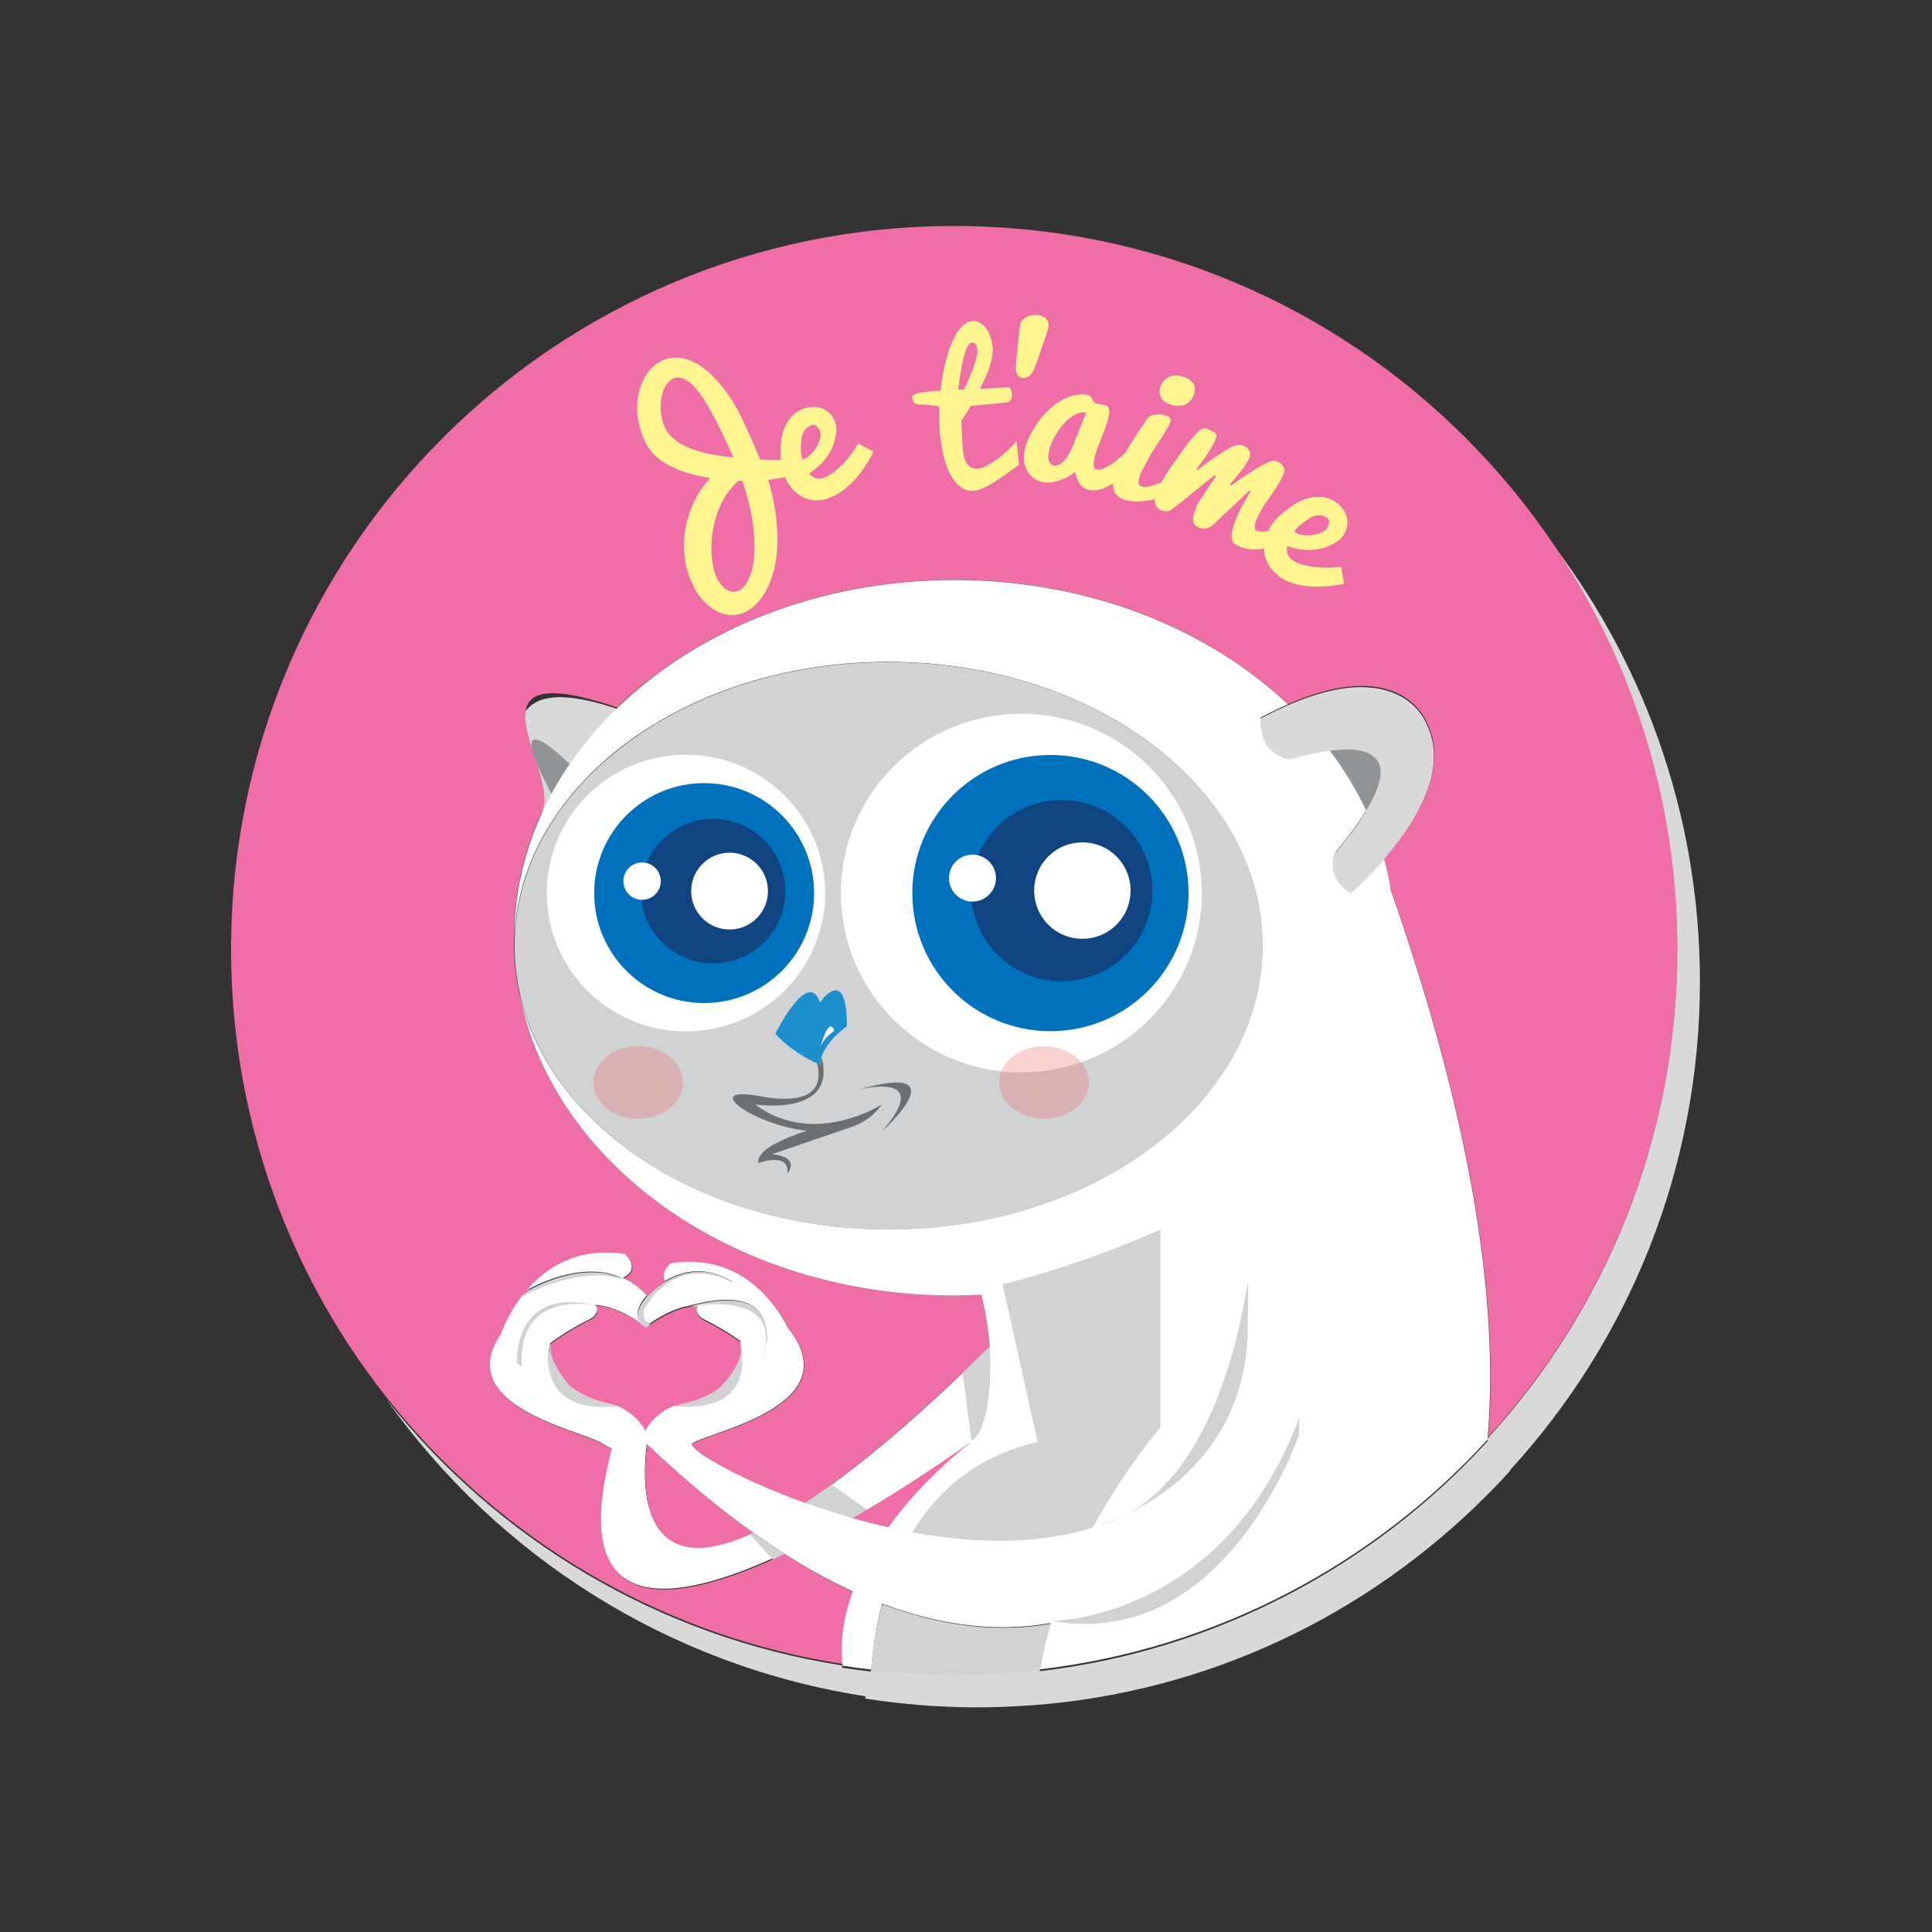 <svg xmlns="http://www.w3.org/2000/svg" width="250" height="250" viewBox="0 0 250 250"><rect x="0" y="0" width="250" height="250" fill="#333333" stroke="none"/><path fill="#D9D9D9" d="M85.99 205.685h-.002.003m13.95-3.87v.002h.01M79.22 187.81c-3.5 13.304.13 17.875 6.774 17.875-6.644 0-10.275-4.573-6.774-17.875m4.55-.873c-.52 4.086-.89 13.36 6.576 13.36 1.77 0 3.98-.52 6.73-1.756l.384-.17-.383.18 2.95 3.24.055-.02c.47-.21.945-.43 1.422-.65 3.086 1.97 6.06 3.59 8.93 4.91-2.866-1.31-5.844-2.93-8.93-4.9l-4.045-2.73c-4.35-3.11-8.92-6.88-13.69-11.43m44.33-12.7l-3.52 3.4v.01c-6.89 6.58-12.25 11.04-16.96 14.47l-3.45 2.4 6.09 1.97c1.53.44 3.12.85 4.73 1.21 4.74-6.53 10.55-10.87 10.55-10.87l.2-.29-.02.01.02-.02c1.43-1.02 2.03-3.85 2.26-6.54.26-2.94.07-5.71.07-5.71m-51.53-9.59c-2.03 0-4.81.53-8.31 2.39l.02-.02c-.01.01-.01.02-.02.02l-.02.02c-.19.22-.37.43-.54.65l-.03.03c.02-.01 2.77-1.56 6.23-2.29 1.08-.23 2.23-.38 3.38-.38 1.1 0 2.21.14 3.27.48 0 0-.59-.38-1.72-.64-.6-.14-1.36-.24-2.27-.24m13.84-.08c-1.27 0-2.72.31-4.26 1.25-.14-.21-.19-.44-.19-.65 0 .22.05.44.19.65l-.38.24c-.83.52-1.49 1.13-2 1.67 0 0-2.15 2.19-.75 3.62-1.06-.76-3.47-2.27-5.93-2.4.31.44.41 1.06-.53 1.75 0 0-2.96 1.4-5.3 3.21-.03.31-.05.75.02 1.29-.11-.45-.14-.89-.03-1.27l.02-.09-.03.1c-.21.91-1.66 8.12 6.84 8.12.52 0 1.09-.02 1.69-.08 1.12.44 2.77 1.38 3.8 3.3 1.03-1.9 2.67-2.84 3.78-3.28.59.06 1.13.08 1.64.08 7.8 0 7.22-5.91 6.92-7.49.01-.45-.04-.79-.06-.94-2.27-1.66-4.9-2.91-4.9-2.91-.94-.69-.84-1.32-.52-1.76h-.01.02c.01 0 1-.17 2.31-.17.26 0 .52.01.8.02.19.01.39.03.59.05 2.19.23 4.6 1.09 5 3.73v.01c.15 1 .02 2.24-.52 3.8 0 0 .67-1.74.62-3.61v-.03c-.06-2.15-1.08-4.47-5.18-4.47-.47 0-.99.03-1.54.1l-.27.04c-.5.06-1.03.15-1.6.28-.49.1-1 .23-1.54.38h.01c-2.1.39-4.04 1.61-4.98 2.27-.01 0-1.22-.17-.81-1.88 0 0 .96-1.99 2.99-3.37 1.06-.73 2.43-1.28 4.1-1.28.71 0 1.49.1 2.31.34l.11.04c.15.05.31.1.46.15l.27.09c.13.05.26.11.4.16.09.04.19.08.28.12.18.08.36.16.55.25l.1.05s-1.85-1.43-4.54-1.43m-1.11-1.24c7.31 0 11.15 5.47 12.7 8.49-1.56-3.02-5.39-8.49-12.7-8.49m-10.79-1.16c.77 0 1.57.06 2.42.19-.85-.13-1.65-.19-2.42-.19m-5.9-72.1c-10.53 0-2.34 14.9-2.34 14.9.35-.75.72-1.49 1.12-2.23.71-1.32 1.5-2.62 2.36-3.87 1.77-2.59 3.85-5.03 6.18-7.29h-.01c-3.1-1.05-5.5-1.5-7.32-1.5m103.66-1.31c-2.46 0-5.59.64-9.56 2.36-1.11.49-2.29 1.06-3.54 1.72 0 0-.55 4.76 3.87 5.42 0 0 1.02-.33 2.45-.66.78-.17 1.69-.35 2.62-.47 1.85 2.45 3.43 5.04 4.7 7.76-.62 1.03-1.43 2.18-2.42 3.46-.46.6-.95 1.22-1.49 1.87 0 0-1.77 2.88 1.88 5.42 0 0 2.04-1.75 4.36-4.44 3.87-4.49 8.51-11.62 5.6-17.57 0 0-1.66-4.86-8.47-4.86m23.65-20.01c10.83 15.27 17.19 33.94 17.19 54.08 0 24.33-9.28 46.48-24.49 63.12.2-2.47.3-5.06.3-7.78 0 2.72-.1 5.31-.3 7.78l-.03.39c-14.76 16.13-35.1 27.06-57.95 29.75.31-2.02.8-4.03 1.39-5.99-1.81.32-3.69.5-5.66.53-.19.01-.37.01-.55.01-2.16 0-4.42-.19-6.77-.6-2.81-.48-5.74-1.28-8.82-2.44-.79 3.02-1.22 5.95-1.44 8.53-1.25-.14-2.48-.31-3.71-.49-.01-.1-.01-.2-.02-.3-.06-.58-.08-1.15-.08-1.73 0 .58.02 1.15.08 1.73-23.8-3.7-44.64-16.35-58.95-34.42 14.31 20.19 36.43 34.46 61.96 38.41.01.1.01.2.02.31 1.23.19 2.46.36 3.71.5 1.96.23 3.93.4 5.92.5 1.61.08 3.23.13 4.86.13 1.11 0 2.23-.03 3.33-.07 2.59-.09 5.16-.28 7.7-.58 22.86-2.69 43.02-13.68 57.77-29.81-.02.01.19-.2.2-.33 15.21-16.64 24.49-38.8 24.49-63.12 0-21.94-7.55-42.12-20.19-58.08"/><path fill="#EF6EA8" d="M80.165 56.762c-.31-.8-.794-1.088-1.458-.823-1.23.48-1.06 4.72-.824 4.83.365.16 2.704-2.92 2.282-4.01zm15.743-2.594c-.284.066-.317.557-.19 1.086.225.936 1.443 1.85 1.443 1.85.05-.035-.15-.95-.26-1.432-.13-.582-.43-1.633-.98-1.504zM77.375 72.67c.227.467.624.506.896.375.57-.27.65-1.258.43-1.465-.14-.127-.76-.045-1.04.088-.33.156-.51.533-.28 1.002zm32.518-24.662c-.298.03-.398.512-.342 1.054.11.956 1.25 2.04 1.25 2.04.05-.032-.05-.986-.1-1.478-.06-.595-.22-1.675-.8-1.616zm25.502 22.862c.822.12 2.367-3.653 2.367-3.653-.2-.21-3.705 1.01-3.824 1.938-.112.875.67 1.603 1.457 1.716zm-12.992-21.288c.672.004 1.135-.248 1.145-.846.01-.7-.56-1.02-1.263-1.025-.853 0-2.29.84-2.265 1.03.032.23 1.418.84 2.383.85zm37.523 9.978c.205-.562.52-1.61-.014-1.8-.275-.1-.57.293-.752.808-.322.906.21 2.34.21 2.34.064-.008.388-.885.556-1.348z"/><path fill="#EF6EA8" d="M110.428 206.002c-2.864-1.313-5.842-2.935-8.93-4.904-.476.225-.95.443-1.423.656l-.052.022c-13.98 6.286-26.458 7.177-20.754-14.19-.33-.16-.76-.413-1.4-.8-2.66-1.596-19.37-4.777-12.9-14.158l-.02-.026s.79-2.39 2.73-4.88l.02-.027c.17-.217.35-.434.53-.648l.02-.02v-.003c2.48-2.877 6.52-5.604 12.67-4.664 0 0 2.21 1.874-.25 3.103 1.35.605 2.39 1.502 3.1 2.27.5-.543 1.17-1.148 1.99-1.673.12-.082.25-.162.37-.238-.69-1.106.73-2.305.73-2.305 8.92-1.37 13.42 4.995 15.13 8.325 7.98 9.992-9.58 13.31-12.31 14.947-.93.55 5.31 4.4 14.47 7.71l3.44-2.4c4.72-3.43 10.07-7.9 16.96-14.47v-.01l3.51-3.4v-.01c-.19-2.4-.61-4.71-1.05-6.64-1.17.06-2.34.1-3.52.1-28.45 0-52.02-16.96-56.28-39.12-.45-2.02-.69-4.08-.69-6.19v-.49c0-.18-.01-.36-.01-.53 0-5.77 1.3-11.29 3.67-16.39s-11.29-20.53 9.67-13.4C90.34 81.46 106 75.03 123.52 75.03c17.25 0 32.7 6.24 43.14 16.09 14.956-6.5 18.023 2.5 18.023 2.5 2.91 5.953-1.724 13.076-5.6 17.572.345 1.247.63 2.51.845 3.79 10.765 30.734 14.043 53.75 12.645 70.972 15.21-16.644 24.49-38.797 24.49-63.12 0-51.69-41.9-93.59-93.59-93.59S29.9 71.15 29.9 122.84c0 46.777 34.32 85.54 79.154 92.48-.292-3.225.274-6.368 1.368-9.323"/><path fill="#EF6EA8" d="M177.105 78.765c-.662 1.096-3.01 1.714-3.986 1.12-.56-.342-.51-.91-.14-1.534.95-1.6 2.69-2.53 3.61-1.96.63.4.86 1.8.5 2.38zm8.602-13.03c.426-.123.748-.04.992.12.77.506.72 1.99.51 2.282-1.08 1.52-4.48 2.106-5.95 4.375-.38.59-.76 1.55-1.16 2.16-.51.786-1.89.73-2.84.14-.56-.348-.44-.97.09-1.835 1.43-2.352 5.19-6.344 8.34-7.243zM164.49 56.68c.7-1.762 2.82-2.38 4.674-1.575 2.035.882 1.508 3.407.877 4.774-1.34 2.9-4.09 5.53-5.63 8.99-.34.76-.42 1.71.52 2.14 1.82.83 4.51-2.04 6.34-4.67l.64-.99c.44-.86 2.09-4.33 2.38-4.89.77-1.53 2.68-1.7 3.69-1.16.47.25.08 1.16-.7 2.6-.78 1.44-4.76 6.61-6.41 9.74-.67 1.26-.98 2.15-.68 2.31.67.35 3.72-1.55 4.05-1.36.18.09.09.41-.21.92-1.12 1.96-4.42 3.48-6.23 2.54-1.17-.62.44-4.3.44-4.3-.02-.02-3.38 2.8-5.14 2-1.99-.91-2.73-2.8-1.47-5.88.53-1.27 4.52-6.5 5.4-8.55.43-1 .63-2.02.02-2.28-.74-.32-1.69.7-2.46.39-.19-.08-.25-.3-.05-.81zm-6.52-5.856c2.83.9 4.093 2.988 3.692 4.086-.08.22-.363.172-.707.05-.607-.218-1.69-1.11-3.906-1.812-3.13-.988-6.15 2.886-7.14 6.575-.89 3.312-.24 5.625 1.74 6.226 2.54.77 6.44-2.25 6.34-2.73-.11-.48-2.23-2.85-1.43-5.3.59-1.83 2.19-3.01 3.78-2.45 1.85.65 1.96 2.82 1.12 5.03-.15.39-.48 1.12-.48 1.12.04.06.95-.36 1.39-.19.15.06.19.3.1.51-.45 1.13-2.07 1.48-2.56 1.77-2.23 1.35-5.86 6.54-9.47 5.45-3.97-1.2-4.77-5.32-3.83-9.29 1.41-5.91 6.07-10.76 11.32-9.09z"/><path fill="#EF6EA8" d="M132.193 68.635c.2-1.86 3.238-3.02 6.266-3.938l.13-.03c.11-.665.35-1.57.35-1.57-.06-.05-1.73.637-2.68.502-1.76-.26-2.51-1.98-2.2-4.66.29-2.53 2.34-5.79 2.67-8.26.12-.9.01-1.76-.64-1.84-.78-.1-1.42 1.13-2.23 1.05-.21-.02-.31-.22-.26-.76.19-1.89 2.04-3.06 4-2.8 2.16.29 2.36 2.62 2.16 3.96-.45 2.87-2.32 5.77-2.81 9.19-.16 1.08.14 1.59.78 1.69.81.12 1.78-.57 2.25-1.47 1.29-2.48 2.71-6.88 3.41-8.75.52-1.41 1.26-2.91 2.03-2.75 1.3.26 1.89 1.01 1.47 2.89-.17.76-.84 1.77-1.4 2.83-1 1.93-3.46 9.65-3.46 9.65.1.1 2.59-.92 3.16-1.48.43-.43.79-.59.94-.56.19.04.17.44.03 1.02-.39 1.64-4 2.49-5.02 3.5-.96.95-2.88 7.22-6.08 6.76-1.7-.25-3.21-1.54-2.92-4.22zm-15.79-18.175c-.04-.83.504-2.02.462-2.386-.065-.557-1.307-2.096-1.346-2.85-.02-.336.19-.582.4-.594.55-.025 1.78 1.926 2.14 1.914.52-.015 2.46-1.416 4.37-1.406 1.78.01 3.54.77 3.45 3.265-.07 1.817-1.47 3.185-3.67 3.177-1.12-.004-2.79-1.224-2.79-1.224-.02.006-.02.286-.02.416.02 1.117.55 2.414.86 2.507.09.02.42-.09.67-.09.91-.01 1.76.18 1.75 1.14-.01 1.09-1.18 1.32-2 1.32-.32 0-.81-.22-.96-.2-.47.09-1.15 1.66-1.09 3.43.06 2.15 1.3 2.96 3.12 2.96 2.38 0 3.9-3.15 4.28-3.14.19.01.33.4.3 1-.13 2.8-2.72 5.1-5.68 5.13-2.82.03-4.98-1.36-5.21-5.14-.17-2.78 2.54-5.2 2.56-5.32.02-.23-1.57-2.09-1.66-3.94zm-14.26-3.53c2.15-.36 3.07 2.046 3.283 3.537.456 3.162-.394 6.863.193 10.61.13.82.56 1.667 1.57 1.522 2.77-.4 4.35-8.15 3.68-8.82-.44-.44-3.64-1.47-3.99-4.17-.25-1.91.71-3.67 2.43-3.85 1.99-.21 3.02 1.41 3.23 4.05.03.39.08 1.19.08 1.19.06.03.69-.71 1.17-.74.16-.01.3.18.32.42.08 1.14-1.14 2.15-1.38 2.57-1.33 2.37-.49 11.9-5.59 12.66-2.13.31-3.76-.88-4.37-4.15-.25-1.36.22-7.9-.15-10.11-.19-1.08-.56-2.04-1.22-1.93-.78.14-1.02 1.5-1.83 1.66-.21.04-.37-.12-.48-.65-.38-1.86 1.05-3.53 3.01-3.86zM90.53 49.395c2.857-.778 5.034.292 5.295 1.432.052.23-.208.34-.562.422-.624.14-2.006-.02-4.245.59-3.148.86-3.59 5.75-2.418 9.39 1.053 3.26 2.86 4.85 4.846 4.28 2.55-.74 4.178-5.38 3.826-5.72-.346-.34-3.397-1.19-4.056-3.68-.49-1.86.207-3.72 1.838-4.11 1.9-.46 3.16 1.31 3.654 3.62.086.41.214 1.2.214 1.2.066.02.595-.82 1.052-.91.16-.04.32.14.367.37.24 1.2-.91 2.36-1.16 2.87-1.13 2.34-1.33 8.66-4.95 9.71-3.97 1.15-6.91-1.87-8.27-5.72-2.03-5.73-.71-12.34 4.58-13.78zM73.362 61.717c.5-.236 1.905.033 2.003-.096.675-.9.096-7.13 2.44-8.06 1.688-.67 3.516-.56 4.447 2.01.658 1.81-3.18 6.03-3.783 7.39-.23.5 1.12 3.2 1.83 4.84.21.51.35 1.4.52 1.56.37.36 1.98.51 3.11.06 1.2-.48 1.14-4.17 1.67-4.36.18-.06.41.27.61.83.7 1.96.17 5.48-2.14 6.42-.98.4-3.02-.24-3.2-.13-.28.18-.82 2.27-1.94 2.81-1.37.66-2.54-.08-3.32-1.61-.81-1.6-.23-2.89 1.13-3.54.37-.17 1.03-.35 1.06-.41.21-.47-1.49-5.31-2.09-5.84-.36-.31-2.11-.56-2.35-1.08-.12-.26-.2-.68-.03-.76zM59.126 63.02c.346-.215 1 .207 1.365.806 1.3 2.13 4.21 11.1 7.41 16.11.31.482.04.84-.24 1.023-1.33.86-2.15.5-3.28-1.16-1.84-2.71-5.22-11.05-5.86-14.25-.18-.9-.22-2.02.63-2.55zM83.6 171.772c-.233-.13-.42-.272-.564-.426-1.062-.757-3.475-2.27-5.93-2.4.307.438.406 1.062-.527 1.748 0 0-2.97 1.402-5.3 3.213-.03.302-.05.748.02 1.284.47 1.91 2.4 4.16 2.41 4.17v.01c1.09.89 2.65 1.69 4.87 2.23 0 0 .49.09 1.2.37 1.12.45 2.76 1.39 3.8 3.3 1.03-1.9 2.66-2.84 3.78-3.28h-.11l.3-.06c.61-.23 1.03-.3 1.03-.3.54-.13 1.04-.28 1.5-.44h.01c.14-.05.28-.1.41-.15.26-.1.52-.21.78-.33l.06-.03c.23-.11.46-.22.67-.34l.08-.04c.47-.27.9-.56 1.22-.89 0 0 2.06-2.12 2.5-3.97.04-.26.06-.5.07-.72l-.02-.25-.01-.04-.05-.21.05.21.01.05.02.13c.01-.45-.04-.78-.06-.93-2.26-1.66-4.89-2.91-4.89-2.91-.94-.69-.84-1.31-.52-1.76h-.01l-1.3.12c-2.1.39-4.04 1.61-4.97 2.27l-.58.44zm42.146 14.738c-3.236 2.28-8.134 5.604-13.586 8.85l-.03.016c-.612.365-1.23.73-1.854 1.088 1.537.438 3.12.846 4.737 1.203 4.74-6.533 10.55-10.877 10.55-10.877.07-.097.136-.195.202-.293l-.018.012z"/><path fill="#919496" d="M71.37 102.754c.717-1.326 1.507-2.62 2.367-3.877-1.878-1.803-8.64-7.914-2.367 3.877zm100.714-5.612c1.848 2.442 3.426 5.036 4.697 7.754 4.65-7.64-.31-8.32-4.69-7.754z"/><path fill="#FFF" d="M179.953 114.99c-.215-1.277-.5-2.54-.844-3.783-2.32 2.688-4.36 4.437-4.36 4.437-3.65-2.543-1.89-5.42-1.89-5.42.54-.654 1.03-1.274 1.49-1.867.99-1.287 1.79-2.437 2.41-3.46-1.28-2.717-2.86-5.31-4.7-7.754-.94.12-1.84.297-2.62.477-1.44.325-2.45.657-2.45.657-4.43-.663-3.87-5.42-3.87-5.42 1.25-.666 2.43-1.233 3.54-1.72-10.44-9.852-25.9-16.088-43.14-16.088-17.52 0-33.18 6.42-43.63 16.54-2.33 2.26-4.41 4.69-6.18 7.29-.86 1.25-1.65 2.55-2.37 3.87-.4.73-.77 1.48-1.12 2.23-2.37 5.09-3.67 10.61-3.67 16.38v.53c.1-6.2 2.23-12.02 5.91-17.12l.28-.39c.63-.85 1.3-1.68 2.02-2.49 2.75-3.11 6.11-5.87 9.95-8.2 8.28-5.04 18.79-8.05 30.23-8.05 26.73 0 48.41 16.44 48.41 36.72 0 20.28-21.67 36.72-48.41 36.72-23.96 0-43.85-13.21-47.73-30.54 4.25 22.16 27.83 39.12 56.28 39.12 1.18 0 2.35-.04 3.52-.1.44 1.93.86 4.23 1.05 6.63h-.01s.18 2.77-.07 5.72c-.23 2.69-.83 5.52-2.27 6.54l-.02.02.01-.01-.2.29s-5.81 4.34-10.55 10.88c-1.62-.36-3.2-.77-4.74-1.21l-6.1-1.97c-9.16-3.3-15.4-7.15-14.48-7.71 2.73-1.64 20.29-4.96 12.31-14.95-1.71-3.33-6.21-9.69-15.14-8.33 0 0-1.42 1.19-.73 2.3 4.8-2.92 8.79.18 8.79.18l-.11-.05c-.19-.09-.37-.18-.54-.26-.1-.04-.19-.08-.29-.11-.13-.06-.27-.11-.4-.16l-.26-.1c-.15-.06-.31-.1-.46-.15l-.12-.03c-2.77-.77-4.89-.09-6.41.94-2.03 1.37-2.99 3.37-2.99 3.37-.42 1.71.8 1.88.8 1.88.94-.67 2.88-1.89 4.98-2.28h-.01c.54-.15 1.05-.27 1.54-.38.57-.13 1.1-.22 1.61-.28l.27-.04c5.4-.63 6.66 1.97 6.72 4.37v.03c.05 1.86-.62 3.6-.62 3.6.53-1.56.66-2.8.51-3.79v-.01c-.4-2.65-2.81-3.51-5-3.74-.2-.02-.4-.03-.59-.05-1.69-.09-3.11.15-3.12.15l-.01.01h.02c-.31.44-.42 1.06.52 1.76 0 0 2.63 1.24 4.89 2.9.02.15.07.49.06.94.32 1.68.96 8.29-8.56 7.42-1.12.44-2.75 1.38-3.78 3.28-1.03-1.91-2.68-2.85-3.8-3.29-10.36 1-8.75-7.07-8.53-8.04l.03-.09-.02.09c-.11.38-.08.81.03 1.27-.07-.54-.05-.98-.02-1.28 2.33-1.81 5.3-3.21 5.3-3.21.93-.69.83-1.32.52-1.75 2.46.13 4.87 1.64 5.93 2.4-1.39-1.43.75-3.62.75-3.62-.71-.77-1.75-1.66-3.1-2.27 2.46-1.23.24-3.1.24-3.1-6.14-.94-10.19 1.78-12.67 4.66 5.07-2.69 8.64-2.58 10.58-2.14 1.14.26 1.72.64 1.72.64-2.17-.69-4.53-.54-6.64-.1-3.46.73-6.21 2.28-6.23 2.29-1.94 2.49-2.73 4.88-2.73 4.88l.01.03c-6.47 9.38 10.24 12.56 12.9 14.16.64.38 1.07.64 1.4.8-5.71 21.36 6.77 20.47 20.75 14.18L97 198.46l.382-.17c-14.75 6.85-14.34-6.33-13.69-11.43 4.775 4.55 9.34 8.32 13.69 11.43l4.04 2.73c3.09 1.97 6.07 3.59 8.93 4.9-1.09 2.95-1.66 6.1-1.36 9.32.01.1.01.2.02.3 1.23.19 2.47.36 3.71.5.22-2.57.65-5.512 1.44-8.53 3.074 1.16 6.013 1.96 8.815 2.45 2.55.44 4.99.63 7.32.598 1.964-.03 3.85-.22 5.655-.53-.6 1.96-1.08 3.97-1.4 5.99 22.86-2.69 43.19-13.62 57.95-29.744.01-.13.01-.26.02-.39 1.4-17.227-1.88-40.24-12.645-70.976"/><path fill="#FFF" d="M74.523 168.533c.752.05 1.58.178 2.49.393l.092.02-.093-.02c-.368-.07-1.84-.317-3.52-.12-1.822.213-3.887.946-5.06 3-.292.518-.53 1.114-.692 1.812-.037.155-.065.322-.096.487-.14.803-.19 1.718-.122 2.77l-.63-.505s-.023-.402.022-1.02c.02-.273.055-.588.112-.932.334-2.033 1.444-5.02 5.03-5.744.72-.15 1.537-.2 2.467-.14zm56.25 30.83c-4.23.117-8.54-.314-12.714-1.076 3.21-5.326 8.27-9.86 16.2-11.69l-4.53-20.404s9.42-2.213 20.43-7.073v25.555s-4.54 5.3-8.78 12.986l.03-.01c.1-.02.46-.12 1.01-.31.22-.08.44-.15.66-.23.79-.29 1.81-.71 2.98-1.28.21-.12.41-.24.62-.37 15.85-9.89 14.89-42.56 14.76-23.66-.11 14.25-9.49 21.12-15.39 24.04-1.28.73-2.67 1.31-4.17 1.71-.17.04-.32.09-.49.13l-.04.01-.02.04c-1.37.43-2.78.77-4.21 1.03-2.1.37-4.24.58-6.4.64zm5.357 10.38s1.04-.003 2.772-.274c6.256-.99 21.53-5.49 29.215-26.04v-.01 2.2s-9.268 27.35-31.035 24.26c-.314-.05-.63-.1-.953-.16z"/><path fill="#D0D2D3" d="M141.395 197.657c4.24-7.687 8.775-12.987 8.775-12.987v-25.554c-11.006 4.86-20.428 7.074-20.428 7.074l4.523 20.405c-7.936 1.832-12.992 6.363-16.208 11.69 4.17.763 8.486 1.192 12.716 1.074 2.162-.07 4.305-.27 6.393-.65 1.43-.26 2.838-.6 4.207-1.03l.022-.04zm-5.377 12.446c-1.81.315-3.693.502-5.656.53-2.328.035-4.766-.153-7.314-.594-2.804-.49-5.74-1.29-8.816-2.45-.79 3.01-1.217 5.95-1.433 8.53 1.95.22 3.93.39 5.92.49 1.61.08 3.23.12 4.86.12 1.11 0 2.22-.03 3.33-.07 2.59-.09 5.16-.29 7.7-.59.31-2.02.8-4.03 1.39-5.99zm-68.754-81.525c3.876 17.336 23.765 30.538 47.722 30.538 26.735 0 48.407-16.442 48.407-36.725 0-20.28-21.672-36.72-48.407-36.72-11.44 0-21.95 3.01-30.235 8.05-3.83 2.34-7.19 5.1-9.95 8.2-.71.81-1.39 1.64-2.02 2.49l-.28.39c-3.67 5.1-5.8 10.92-5.91 17.12v.5c0 2.11.24 4.18.69 6.19"/><path fill="#D0D2D3" d="M114.108 146.428c7.024-8.113-3.2-5.375-3.2-5.375 13.55-3.96 3.2 5.375 3.2 5.375z"/><path fill="#D0D2D3" d="M97.673 142.897c7.623 5.678 16.436 0 16.436 0-1.09 1.534-2.55 2.48-4.19 3.003-.63.223-10.06 3.443-10.06 3.443 3.85.387 2.02 2.505 2.02 2.505.29-2.888-3.76-1.35-3.76-1.35-.27-1.585 2.83-3.055 6.26-4.185-7.22-.814-13.77-5.884-6.17-4.48 7.8 1.443 8.1-1.935 7.5-4.234-.95-.44-3.51-1.74-5.38-3.85 0 0 4.21-8.57 5.76-4.04 0 0 3.48-5.1 3.48 3.08 0 0-2.56 1.74-3.29 4.02 2.02 7.75-8.63 6.08-8.63 6.08z"/><path fill="#6C6F71" d="M105.726 137.6c.603 2.303.303 5.68-7.5 4.236-7.602-1.403-1.046 3.664 6.168 4.48-3.434 1.13-6.527 2.6-6.263 4.185 0 0 4.06-1.53 3.76 1.35 0 0 1.84-2.11-2.01-2.5 0 0 9.43-3.22 10.06-3.44 1.64-.52 3.1-1.47 4.18-3 0 0-8.81 5.68-16.43 0 0 0 10.65 1.67 8.63-6.08-.1.31-.17.63-.19.96 0 0-.14-.06-.38-.17z"/><path fill="#1D8FCD" d="M109.587 132.795c0-8.18-3.478-3.084-3.478-3.084-1.56-4.52-5.77 4.05-5.77 4.05 1.87 2.12 4.43 3.41 5.38 3.85.24.11.38.17.38.17.02-.32.09-.64.18-.95.73-2.27 3.29-4.02 3.29-4.02z"/><path fill="#1D8FCD" d="M106.15 135.528l-.04.15s.01-.055.04-.15c1.212-4.32 1.8-2.16 1.8-2.16-1.282.907-1.684 1.814-1.8 2.16z"/><path fill="#FFF" d="M106.15 135.528c-.03.095-.04.15-.04.15l.04-.15zm0 0c.115-.347.52-1.253 1.8-2.16 0 0-.588-2.16-1.8 2.16z"/><path fill="#6C6F71" d="M114.108 146.428s10.35-9.336-3.2-5.375c0 0 10.226-2.74 3.2 5.375z"/><path fill="#EF6EA8" d="M97.455 198.366c-4.35-3.106-8.912-6.88-13.69-11.43-.652 5.1-1.063 18.28 13.69 11.43z"/><path fill="#FFF" d="M125.746 186.51l-1.156-8.873c-6.89 6.576-12.244 11.043-16.96 14.467l4.53 3.256c5.452-3.245 10.35-6.57 13.586-8.85zm-37.143-4.922s-.418.074-1.03.3c.48-.11 1.47-.357 2.538-.736-.46.16-.96.307-1.5.436zm12.897 19.51l-1.425.656c.472-.213.947-.433 1.424-.657zm-5.636-25.718c.058-.247.08-.486.07-.72-.006.22-.028.463-.07.72zm-16.072 6.573c-.704-.28-1.2-.363-1.2-.363-2.225-.543-3.783-1.342-4.873-2.23.51.528 1.29.978 2.12 1.347 1.81.808 3.87 1.23 3.95 1.246zm3.996-14.223c.675-.687 1.34-1.234 1.994-1.673-.825.525-1.49 1.13-1.994 1.674zm-16.082-.034l.533-.65c-.19.218-.37.433-.54.65z"/><path fill="#D0D2D3" d="M100.075 201.754l1.424-.657-4.05-2.73-.39.172 2.95 3.23m12.13-6.42l-4.53-3.26-3.45 2.39 6.09 1.96c.62-.36 1.24-.73 1.85-1.09l.03-.02zm12.43-17.73l1.15 8.87v-.01l.02-.02c1.43-1.02 2.03-3.86 2.26-6.54.26-2.95.07-5.72.07-5.72l-3.52 3.4z"/><path fill="none" d="M141.395 197.657l.035-.01"/><path fill="#D0D2D3" d="M161.467 171.772c.13-18.892 1.09 13.776-14.764 23.666-.205.128-.41.25-.62.373 5.9-2.91 15.282-9.79 15.384-24.03zm-15.385 24.04c-1.162.573-2.186.994-2.98 1.287-.218.08-.44.15-.665.23-.545.18-.903.28-1.008.31.16-.04.32-.09.48-.13 1.49-.4 2.88-.98 4.16-1.71zm22.035-10.18v-2.202.004c-7.686 20.553-22.96 25.052-29.215 26.035-1.732.27-2.773.27-2.773.27l.95.15c21.77 3.09 31.03-24.26 31.03-24.26zm-77.654-16.697c.01 0 1.425-.242 3.115-.147.195.01.39.024.592.047 2.186.227 4.595 1.09 4.997 3.735l.002.007c.14.994.02 2.235-.52 3.793 0 0 .67-1.738.62-3.604v-.028c-.07-2.4-1.33-5-6.73-4.368l-.27.035c-.5.064-1.04.157-1.61.28-.49.105-1 .23-1.54.378l.01-.002 1.3-.12h.01zm-6.675-1.205s-2.144 2.186-.753 3.616c.145.15.33.295.563.426l.58-.438c-.006 0-1.222-.172-.806-1.886 0 0 .963-1.99 2.988-3.368 1.52-1.033 3.642-1.72 6.41-.943l.114.033c.153.047.31.098.467.15l.27.094c.13.05.27.104.4.158.1.038.19.076.29.12.18.078.36.162.54.253l.11.053s-3.99-3.1-8.79-.18c-.12.075-.25.155-.37.237-.65.44-1.31.988-1.99 1.676z"/><path fill="none" d="M94.015 165.574c-.134-.056-.266-.11-.397-.158m1.225.53c-.183-.09-.364-.174-.542-.253m-.94-.37c-.15-.056-.31-.106-.46-.153"/><path fill="#D0D2D3" d="M67.03 174.416c-.06.344-.092.657-.113.933-.046.61-.023 1.02-.023 1.02l.63.5c-.07-1.06-.017-1.97.124-2.77.03-.17.058-.34.095-.49.163-.7.4-1.3.693-1.81 1.172-2.06 3.236-2.79 5.058-3 1.682-.2 3.154.05 3.52.12-.907-.22-1.736-.34-2.488-.4-.93-.06-1.747-.01-2.465.14-3.58.72-4.69 3.71-5.03 5.74zm9.983-5.49l.093.02-.093-.02zm-8.773-1.88l-.534.648-.024.026h.003c.02-.012 2.775-1.56 6.234-2.293 2.1-.446 4.47-.596 6.64.096 0 0-.59-.377-1.72-.64-1.94-.445-5.51-.554-10.58 2.138l-.01.01-.02.03zm11.552 14.907c-.075-.018-2.134-.438-3.952-1.246-.828-.37-1.604-.816-2.12-1.346h-.008c-.006 0-1.94-2.25-2.41-4.16-.11-.45-.136-.89-.032-1.27l.02-.09-.023.1c-.227.97-1.838 9.04 8.53 8.04h-.005zm16.145-7.29c.01.23-.014.472-.07.72-.44 1.85-2.507 3.975-2.507 3.975-.32.33-.745.627-1.22.896l-.076.043c-.217.12-.442.23-.675.338l-.07.033c-.26.115-.53.228-.79.328-.14.05-.28.104-.42.153h-.01c-1.07.38-2.06.62-2.54.73l-.3.06.1.01c9.52.87 8.87-5.74 8.56-7.42l-.03-.13.02.25zm-.032-.293c-.03-.136-.05-.213-.05-.213l.05.212zm.01.044l-.01-.045.01.04z"/><path fill="#EF6EA8" d="M78.698 71.58c.225.207.138 1.196-.426 1.465-.272.13-.67.093-.896-.375-.227-.467-.047-.845.282-1 .276-.133.9-.217 1.04-.09zm.008-15.642c.664-.265 1.15.022 1.458.823.422 1.09-1.917 4.18-2.283 4.01-.23-.1-.4-4.34.83-4.83zm18.454 1.166s-1.218-.915-1.442-1.85c-.127-.53-.093-1.02.19-1.086.547-.13.852.922.984 1.504.112.48.317 1.395.27 1.432zm13.634-6s-1.14-1.086-1.244-2.04c-.057-.544.044-1.024.342-1.056.574-.06.743 1.02.8 1.617.05.49.154 1.444.102 1.478zm11.49-3.394c.705.003 1.27.324 1.264 1.025-.01.6-.473.85-1.145.847-.965-.006-2.352-.62-2.382-.846-.02-.195 1.42-1.03 2.27-1.025zm11.654 21.444c.12-.927 3.623-2.146 3.824-1.938 0 0-1.545 3.773-2.367 3.654-.788-.112-1.57-.84-1.457-1.716z"/><path fill="#FFF" d="M132.158 138.768c12.067 0 22-9.096 23.23-20.76.13-.367.126-2.625.13-2.49-.078-12.793-10.475-23.158-23.357-23.158-12.9 0-23.35 10.39-23.35 23.203 0 12.814 10.46 23.205 23.36 23.205m-43.41-5.308c9.31 0 16.97-7.018 17.92-16.015.1-.283.1-2.025.1-1.92-.06-9.87-8.08-17.863-18.02-17.863-9.95 0-18.01 8.014-18.01 17.897 0 9.88 8.07 17.9 18.02 17.9"/><path fill="#EF6EA8" d="M159.16 58.566c.182-.514.477-.907.752-.81.533.19.22 1.24.014 1.802-.168.464-.492 1.342-.555 1.347 0 0-.53-1.43-.21-2.34z"/><circle fill="#0071BC" cx="91.116" cy="115.564" r="14.23"/><path fill="#0F4481" d="M85.204 121.426c-3.38-3.908-2.954-9.81.95-13.188 3.902-3.376 9.804-2.955 13.187.953 3.38 3.91 2.96 9.81-.95 13.19-3.9 3.38-9.8 2.96-13.18-.95z"/><path fill="#FFF" d="M90.65 118.56c-1.798-2.077-1.57-5.21.504-7.007 2.072-1.793 5.212-1.573 7.01.503 1.794 2.075 1.566 5.215-.51 7.012-2.075 1.792-5.21 1.565-7.005-.51z"/><circle fill="#FFF" cx="83.086" cy="114.021" r="2.419"/><circle fill="#0071BC" cx="135.927" cy="115.564" r="17.873"/><path fill="#0F4481" d="M128.5 122.926c-4.245-4.907-3.71-12.318 1.193-16.562 4.9-4.24 12.314-3.71 16.563 1.196 4.242 4.9 3.708 12.318-1.196 16.56-4.9 4.243-12.316 3.71-16.56-1.194z"/><path fill="#FFF" d="M135.34 119.324c-2.255-2.607-1.97-6.544.635-8.8 2.604-2.253 6.547-1.976 8.805.63 2.254 2.608 1.967 6.55-.64 8.81-2.61 2.253-6.545 1.967-8.8-.64z"/><circle fill="#FFF" cx="125.841" cy="113.626" r="3.038"/><ellipse opacity=".3" fill="#E66" cx="82.566" cy="140.073" rx="5.802" ry="4.69"/><ellipse opacity=".3" fill="#E66" cx="135.101" cy="140.073" rx="5.802" ry="4.69"/><g fill="#FFF692"><path d="M89.826 75.95c-.55-.95-.928-2.025-1.137-3.222-.21-1.198-.24-2.43-.08-3.7.16-1.27.5-2.523 1.05-3.76.54-1.24 1.29-2.373 2.24-3.402-.88-.14-1.73-.327-2.56-.56s-1.6-.52-2.31-.855c-.71-.33-1.34-.72-1.89-1.16-.55-.43-.99-.93-1.31-1.5-.42-.72-.74-1.46-.96-2.21-.22-.75-.36-1.48-.4-2.2-.05-.72-.01-1.41.11-2.09.11-.67.3-1.29.55-1.86.25-.57.56-1.07.94-1.52.37-.44.8-.8 1.28-1.08.63-.36 1.34-.55 2.11-.56s1.6.21 2.46.65c.87.45 1.77 1.16 2.69 2.13s1.85 2.26 2.78 3.86c.27.48.71 1.39 1.3 2.72.58 1.33 1.15 2.61 1.7 3.83.58.02 1.17.03 1.75.04.59 0 1.18 0 1.78-.01.12.01.27.01.46 0s.36.01.54.02.34.04.49.08c.14.04.23.09.27.16.04.07.05.16.03.26-.02.11-.06.21-.1.32-.05.11-.1.21-.16.3l-.13.2c-.09.13-.22.26-.41.36-.4.22-.91.41-1.52.57-.62.16-1.28.27-1.99.32.44 1.48.76 2.88.95 4.21.19 1.33.28 2.57.26 3.73s-.13 2.21-.33 3.18c-.21.97-.48 1.83-.83 2.59-.35.76-.75 1.42-1.21 1.96-.46.55-.95.98-1.49 1.28-.55.32-1.13.51-1.74.56-.6.05-1.21-.05-1.82-.29-.61-.24-1.2-.64-1.79-1.18-.59-.54-1.13-1.25-1.64-2.13zm-3.686-20.4c.326.563.77 1.05 1.338 1.464.567.413 1.23.764 1.987 1.054.758.29 1.597.524 2.517.706.92.18 1.9.318 2.938.412l-1.526-3.24c-.532-1.128-1.15-2.3-1.853-3.518-.47-.83-.93-1.5-1.37-2.013-.43-.512-.85-.896-1.23-1.15-.38-.256-.74-.393-1.08-.41-.33-.02-.63.05-.9.204-.26.15-.48.36-.68.64-.19.28-.35.6-.48.97-.12.36-.21.76-.27 1.19-.05.42-.06.85-.04 1.28.03.43.1.85.21 1.26.11.41.26.79.46 1.13zm6.777 19.514c.415.717.868 1.18 1.36 1.39.49.208.964.18 1.42-.084.465-.268.873-.776 1.224-1.523.36-.748.58-1.72.68-2.916.1-1.19.04-2.6-.19-4.23-.22-1.62-.67-3.45-1.34-5.48l-.53-.01c-.63.56-1.18 1.2-1.63 1.92s-.81 1.49-1.1 2.29c-.28.8-.48 1.62-.6 2.46s-.17 1.64-.15 2.41c.02.77.1 1.49.25 2.14.15.66.36 1.22.62 1.67z"/><path d="M107.142 64.524c-.724.224-1.4.287-2.026.186-.626-.1-1.19-.32-1.694-.663-.502-.342-.938-.783-1.303-1.323-.37-.54-.66-1.14-.86-1.794-.14-.43-.21-.965-.23-1.61-.02-.643-.02-1.22.01-1.734s.11-1.02.24-1.518.32-.96.58-1.388c.25-.426.56-.8.94-1.124.37-.323.83-.566 1.36-.732.43-.134.86-.19 1.28-.166s.8.12 1.15.285c.35.167.66.404.93.712.26.31.46.684.6 1.125.14.47.15 1.047.01 1.73-.14.68-.35 1.295-.64 1.842-.29.548-.68 1.074-1.16 1.58-.48.506-1.03.955-1.65 1.346.18.168.35.304.5.405.15.102.3.172.44.212.14.04.28.055.41.045.14-.01.28-.037.43-.083.46-.145.92-.387 1.38-.73.46-.34.89-.724 1.29-1.148.4-.43.77-.87 1.11-1.33.33-.46.61-.88.82-1.26l1.97 1.06c-.46.94-.99 1.8-1.58 2.6-.26.34-.55.69-.86 1.04-.32.35-.65.68-1.02.99-.37.31-.76.59-1.18.84-.42.25-.87.44-1.33.59zm-3.27-5.062c.28-.087.563-.252.85-.495s.54-.518.756-.826.403-.69.56-1.14.2-.8.125-1.05c-.106-.34-.257-.6-.454-.78-.2-.18-.39-.24-.58-.18-.34.11-.61.26-.8.45s-.35.42-.45.66c-.1.25-.16.51-.18.78-.02.28-.04.62-.06 1.02s0 .73.06.97.11.45.16.62zm27.902.768c-.736.525-1.39.986-1.967 1.382-.576.396-1.09.73-1.543 1-.453.27-.858.48-1.217.627s-.687.23-.986.26c-.61.05-1.16-.08-1.66-.41-.5-.33-.94-.83-1.32-1.5-.38-.67-.69-1.5-.94-2.48s-.43-2.1-.55-3.34c-.04-.49-.07-1.01-.08-1.56-.01-.56 0-1.11.02-1.66-.25-.02-.44-.03-.57-.05l-.43-.06c-.15-.02-.35-.04-.58-.05s-.58-.03-1.02-.04c-.2-.01-.35-.05-.47-.12-.11-.07-.2-.15-.26-.25s-.09-.21-.11-.32c-.02-.11-.03-.21-.04-.29-.01-.13.06-.23.21-.31s.35-.15.6-.21.52-.1.81-.13c.3-.03.58-.06.86-.08.28-.02.52-.03.74-.05s.37-.03.45-.06c.11-1.11.29-2.19.53-3.24.24-1.05.53-1.99.88-2.83.34-.84.73-1.51 1.18-2.04.45-.53.94-.81 1.48-.86.35-.03.68.03.98.2.3.17.57.4.81.71.23.3.42.66.57 1.09.15.42.25.86.29 1.33.04.38.02.8-.06 1.24s-.19.89-.34 1.36c-.15.46-.34.94-.56 1.42-.22.48-.45.96-.7 1.44.07-.04.19-.05.36-.05.17 0 .37-.01.59-.02l.72-.05.75-.05.69-.04c.21-.01.39-.02.52-.02.16-.01.28.07.37.23.09.17.15.38.17.64.03.3-.03.56-.17.76-.14.21-.31.32-.51.34l-4.66.43c-.2.34-.41.68-.62 1.02-.21.33-.41.63-.59.9l.06 1.48c.01.21.02.43.04.65l.04.66c.01.22.03.43.04.63s.03.39.05.56c.04.43.12.8.23 1.09.11.29.25.52.42.7.17.17.37.29.61.36.23.06.48.08.76.06.17-.02.38-.08.62-.18.25-.11.52-.25.81-.42.29-.17.6-.37.92-.59.31-.23.63-.47.93-.73s.6-.54.88-.82c.27-.28.52-.56.74-.85l.29 3.1zm-5.308-15.002c-.01-.088-.023-.187-.045-.294-.02-.108-.06-.208-.1-.3-.05-.094-.12-.168-.21-.225s-.21-.08-.37-.07c-.21.02-.4.22-.59.61s-.34.88-.49 1.47c-.14.59-.27 1.24-.38 1.95-.11.7-.21 1.39-.29 2.05h.37c.12-.01.25-.01.38-.01.21-.43.42-.9.64-1.4s.41-.99.58-1.47c.17-.48.31-.93.41-1.34.1-.42.14-.75.12-1.01zm4.962 2.43c.004-.147.016-.336.033-.567s.04-.48.07-.76.06-.57.09-.89l.1-.92.25-2.27c.01-.24.08-.46.2-.64.13-.19.29-.34.49-.47.2-.13.42-.22.67-.29.25-.07.49-.1.74-.09.21 0 .42.04.61.09.2.06.37.14.52.25.15.11.27.25.36.43s.13.38.12.6c0 .1-.01.2-.03.3-.02.1-.05.21-.08.32l-.43 1.27s-.31.93-.47 1.39c-.16.46-.31.9-.47 1.31-.15.42-.28.77-.4 1.06-.15.39-.36.68-.61.86-.27.19-.53.28-.79.27-.26 0-.48-.11-.67-.31-.19-.2-.28-.51-.27-.9zM145.88 61.09c-.228.23-.524.494-.89.793-.365.298-.767.574-1.202.827-.437.253-.894.454-1.37.6-.477.147-.936.185-1.376.113-.532-.087-.95-.328-1.25-.723-.3-.396-.527-.936-.682-1.62-.23.19-.505.376-.825.56-.32.185-.663.343-1.03.474-.365.132-.74.228-1.122.287-.384.06-.757.06-1.12 0-.385-.06-.747-.2-1.086-.42-.34-.21-.625-.49-.857-.83-.232-.34-.397-.74-.497-1.19-.1-.45-.104-.94-.018-1.48.098-.6.283-1.2.556-1.8.28-.6.65-1.24 1.13-1.92.48-.67.96-1.25 1.46-1.72s1.02-.86 1.57-1.18c.55-.32 1.11-.55 1.69-.7.58-.14 1.14-.17 1.7-.08.19.03.33.09.42.18.1.09.17.19.22.3l.16.31s.12.18.21.24.19.1.28.13c.1.03.2.05.31.07.09.02.18.03.28.04.09.01.18.03.27.04.12.02.23.05.33.09.1.05.19.11.26.21.07.1.11.22.13.37.02.16.01.36-.03.61-.06.39-.17.8-.33 1.26-.15.46-.32.92-.51 1.39l-.63 1.62c-.23.61-.38 1.13-.45 1.56-.06.37-.07.66-.04.88.03.22.16.35.39.38.17.03.35.02.55-.04.19-.05.4-.13.61-.23.21-.1.42-.22.64-.36s.42-.29.62-.44c.46-.36.94-.78 1.43-1.26l.14 2.74zm-10.163-2.625c-.034.207-.053.41-.056.61 0 .198.02.38.07.544.05.16.13.3.23.41.11.11.25.18.44.22.3.05.59-.04.87-.26.29-.22.55-.5.78-.83.24-.34.44-.69.61-1.06.17-.37.3-.68.37-.94l1.54-3.77c-.33-.06-.66-.03-1 .08-.34.11-.67.28-.99.51s-.63.51-.92.83c-.29.32-.59.72-.9 1.21-.31.49-.54.92-.7 1.3-.15.38-.26.75-.32 1.1z"/><path d="M151.716 63.81c-.356.174-.787.343-1.29.51-.504.167-1.034.3-1.59.4-.557.102-1.11.158-1.66.17s-1.052-.047-1.504-.183c-.404-.122-.728-.28-.97-.476-.242-.19-.42-.42-.53-.67-.11-.25-.158-.54-.145-.85.014-.31.073-.64.178-.99.147-.49.373-1.04.68-1.66.63-1.28 1-2 1.114-2.15.2-.3.63-.97 1.3-2.01.57-.84.93-1.39 1.09-1.65.09-.18.25-.33.48-.43.2-.09.42-.15.64-.18.23-.03.46-.03.69-.01.23.02.43.06.61.11.32.1.52.22.6.38.08.15.08.33.02.54-.05.18-.17.41-.34.69-.18.29-.37.62-.6.99-.23.37-.53.84-.92 1.41s-.69 1.07-.9 1.49c-.21.42-.43.83-.67 1.24-.25.41-.42.79-.53 1.15-.11.35-.15.64-.13.87.01.23.14.38.38.45.28.09.62.08 1.02-.01s.81-.22 1.25-.39c.43-.17.86-.35 1.28-.55s.79-.36 1.11-.49l-.71 2.37zM150.174 50c.054-.182.154-.374.3-.58.147-.204.337-.38.572-.527.236-.147.52-.246.853-.296.33-.05.71-.01 1.15.12.27.083.52.19.74.327s.4.294.54.478.23.396.27.64.02.51-.07.8c-.08.268-.2.515-.36.74-.17.226-.37.41-.61.55-.25.14-.53.228-.85.264-.32.036-.68-.005-1.08-.124-.69-.206-1.14-.52-1.37-.944-.23-.425-.27-.907-.1-1.45z"/><path d="M154.702 65.723c.045-.096.116-.23.215-.4.1-.168.217-.36.354-.576.14-.215.29-.44.45-.678l.47-.71c.36-.55.76-1.14 1.2-1.77l-.16-.08c-.14.07-.32.19-.54.35-.21.17-.53.41-.94.75s-.93.76-1.57 1.29-1.45 1.17-2.42 1.92c-.28.22-.55.34-.79.35s-.48-.04-.72-.15c-.3-.15-.51-.32-.64-.53-.12-.21-.19-.45-.19-.71 0-.26.05-.53.15-.81.09-.29.21-.57.34-.85.15-.31.33-.66.57-1.05.24-.4.49-.81.77-1.24.27-.44.61-.92 1-1.45l1-1.38c.29-.4.57-.76.83-1.08.26-.32.48-.58.67-.78.19-.2.35-.36.48-.47.14-.11.26-.19.38-.23.13-.04.25-.04.38-.01s.29.08.47.17c.28.13.5.24.65.33.15.09.25.19.29.3.04.11.04.23-.01.37-.05.14-.13.33-.23.56-.06.13-.13.27-.22.43-.09.15-.18.32-.29.5-.1.18-.21.35-.33.53-.23.35-.35.52-.36.54-.35.45-.72.97-1.12 1.54l.06.19.57-.45c.35-.29.72-.57 1.1-.83.38-.27.78-.54 1.21-.82.43-.28.83-.53 1.19-.73.36-.21.7-.35 1.04-.44.34-.09.67-.05 1 .1.31.14.53.36.67.64.14.29.13.6-.03.93-.14.29-.28.56-.44.8-.2.31-.36.54-.49.69-.14.17-.31.38-.51.63-.16.22-.42.53-.77.92-.06.06-.13.16-.22.29-.03.04-.05.07-.05.09l.06.19c.03-.01.22-.16.59-.43s.75-.54 1.14-.8.82-.52 1.26-.81c.44-.28.85-.52 1.21-.72.35-.2.68-.35.99-.45.31-.1.62-.08.93.06.35.17.59.4.75.69.15.3.15.61-.01.94-.24.52-.49.99-.76 1.42-.27.44-.58.91-.95 1.42-.36.51-.68.98-.95 1.41-.26.43-.52.9-.76 1.41-.19.4-.29.75-.31 1.06-.02.3.05.48.2.55.15.07.33.12.53.13.2.01.42.01.64-.01s.46-.06.69-.12c.23-.06.46-.13.69-.2.52-.17 1.06-.39 1.61-.65l-1.05 2.7c-.44.09-.88.2-1.33.32-.44.11-.9.2-1.36.25-.45.04-.93.04-1.42-.02-.49-.07-1-.22-1.54-.48-.26-.13-.44-.32-.54-.57-.1-.25-.13-.56-.1-.91s.12-.74.27-1.18.33-.89.56-1.37c.22-.47.47-.95.75-1.46s.57-1.01.88-1.52l-.16-.08-4.91 4.61c-.34.21-.65.32-.93.31-.29-.01-.59-.08-.89-.23-.24-.11-.39-.26-.48-.45-.08-.19-.11-.4-.09-.63s.06-.48.15-.72.18-.48.28-.7z"/><path d="M165.496 74.506c-.622-.434-1.086-.93-1.392-1.485-.306-.55-.48-1.13-.518-1.74s.042-1.22.243-1.84.49-1.21.89-1.77c.25-.37.63-.76 1.12-1.17.49-.41.95-.76 1.38-1.05.42-.29.87-.53 1.35-.74.47-.2.96-.33 1.45-.39s.98-.04 1.47.06.96.31 1.41.63c.37.26.68.57.91.91.23.35.4.71.48 1.09.08.38.09.77.01 1.17-.08.4-.26.79-.52 1.17-.28.41-.74.77-1.36 1.08-.62.31-1.24.52-1.85.63-.61.11-1.26.13-1.95.06-.69-.06-1.38-.22-2.07-.47-.02.25-.03.46-.01.65.01.19.05.35.1.48.05.14.13.26.22.36.09.11.2.2.33.29.4.28.87.5 1.43.65.55.15 1.12.26 1.7.31.58.06 1.16.08 1.72.07.57-.02 1.07-.06 1.5-.12l.38 2.21c-1.02.22-2.03.33-3.03.36-.43.01-.88 0-1.35-.03-.47-.03-.94-.1-1.41-.19-.47-.1-.93-.24-1.39-.42s-.88-.41-1.28-.69zm1.984-5.69c.24.167.546.29.914.368s.74.106 1.115.088.79-.106 1.24-.262c.45-.156.76-.34.9-.547.2-.293.31-.572.34-.838.02-.266-.05-.455-.21-.567-.29-.2-.57-.32-.85-.357-.28-.03-.54-.02-.8.05s-.5.19-.73.34c-.23.16-.51.35-.84.59-.33.24-.57.45-.73.65-.16.19-.28.36-.38.5z"/></g></svg>